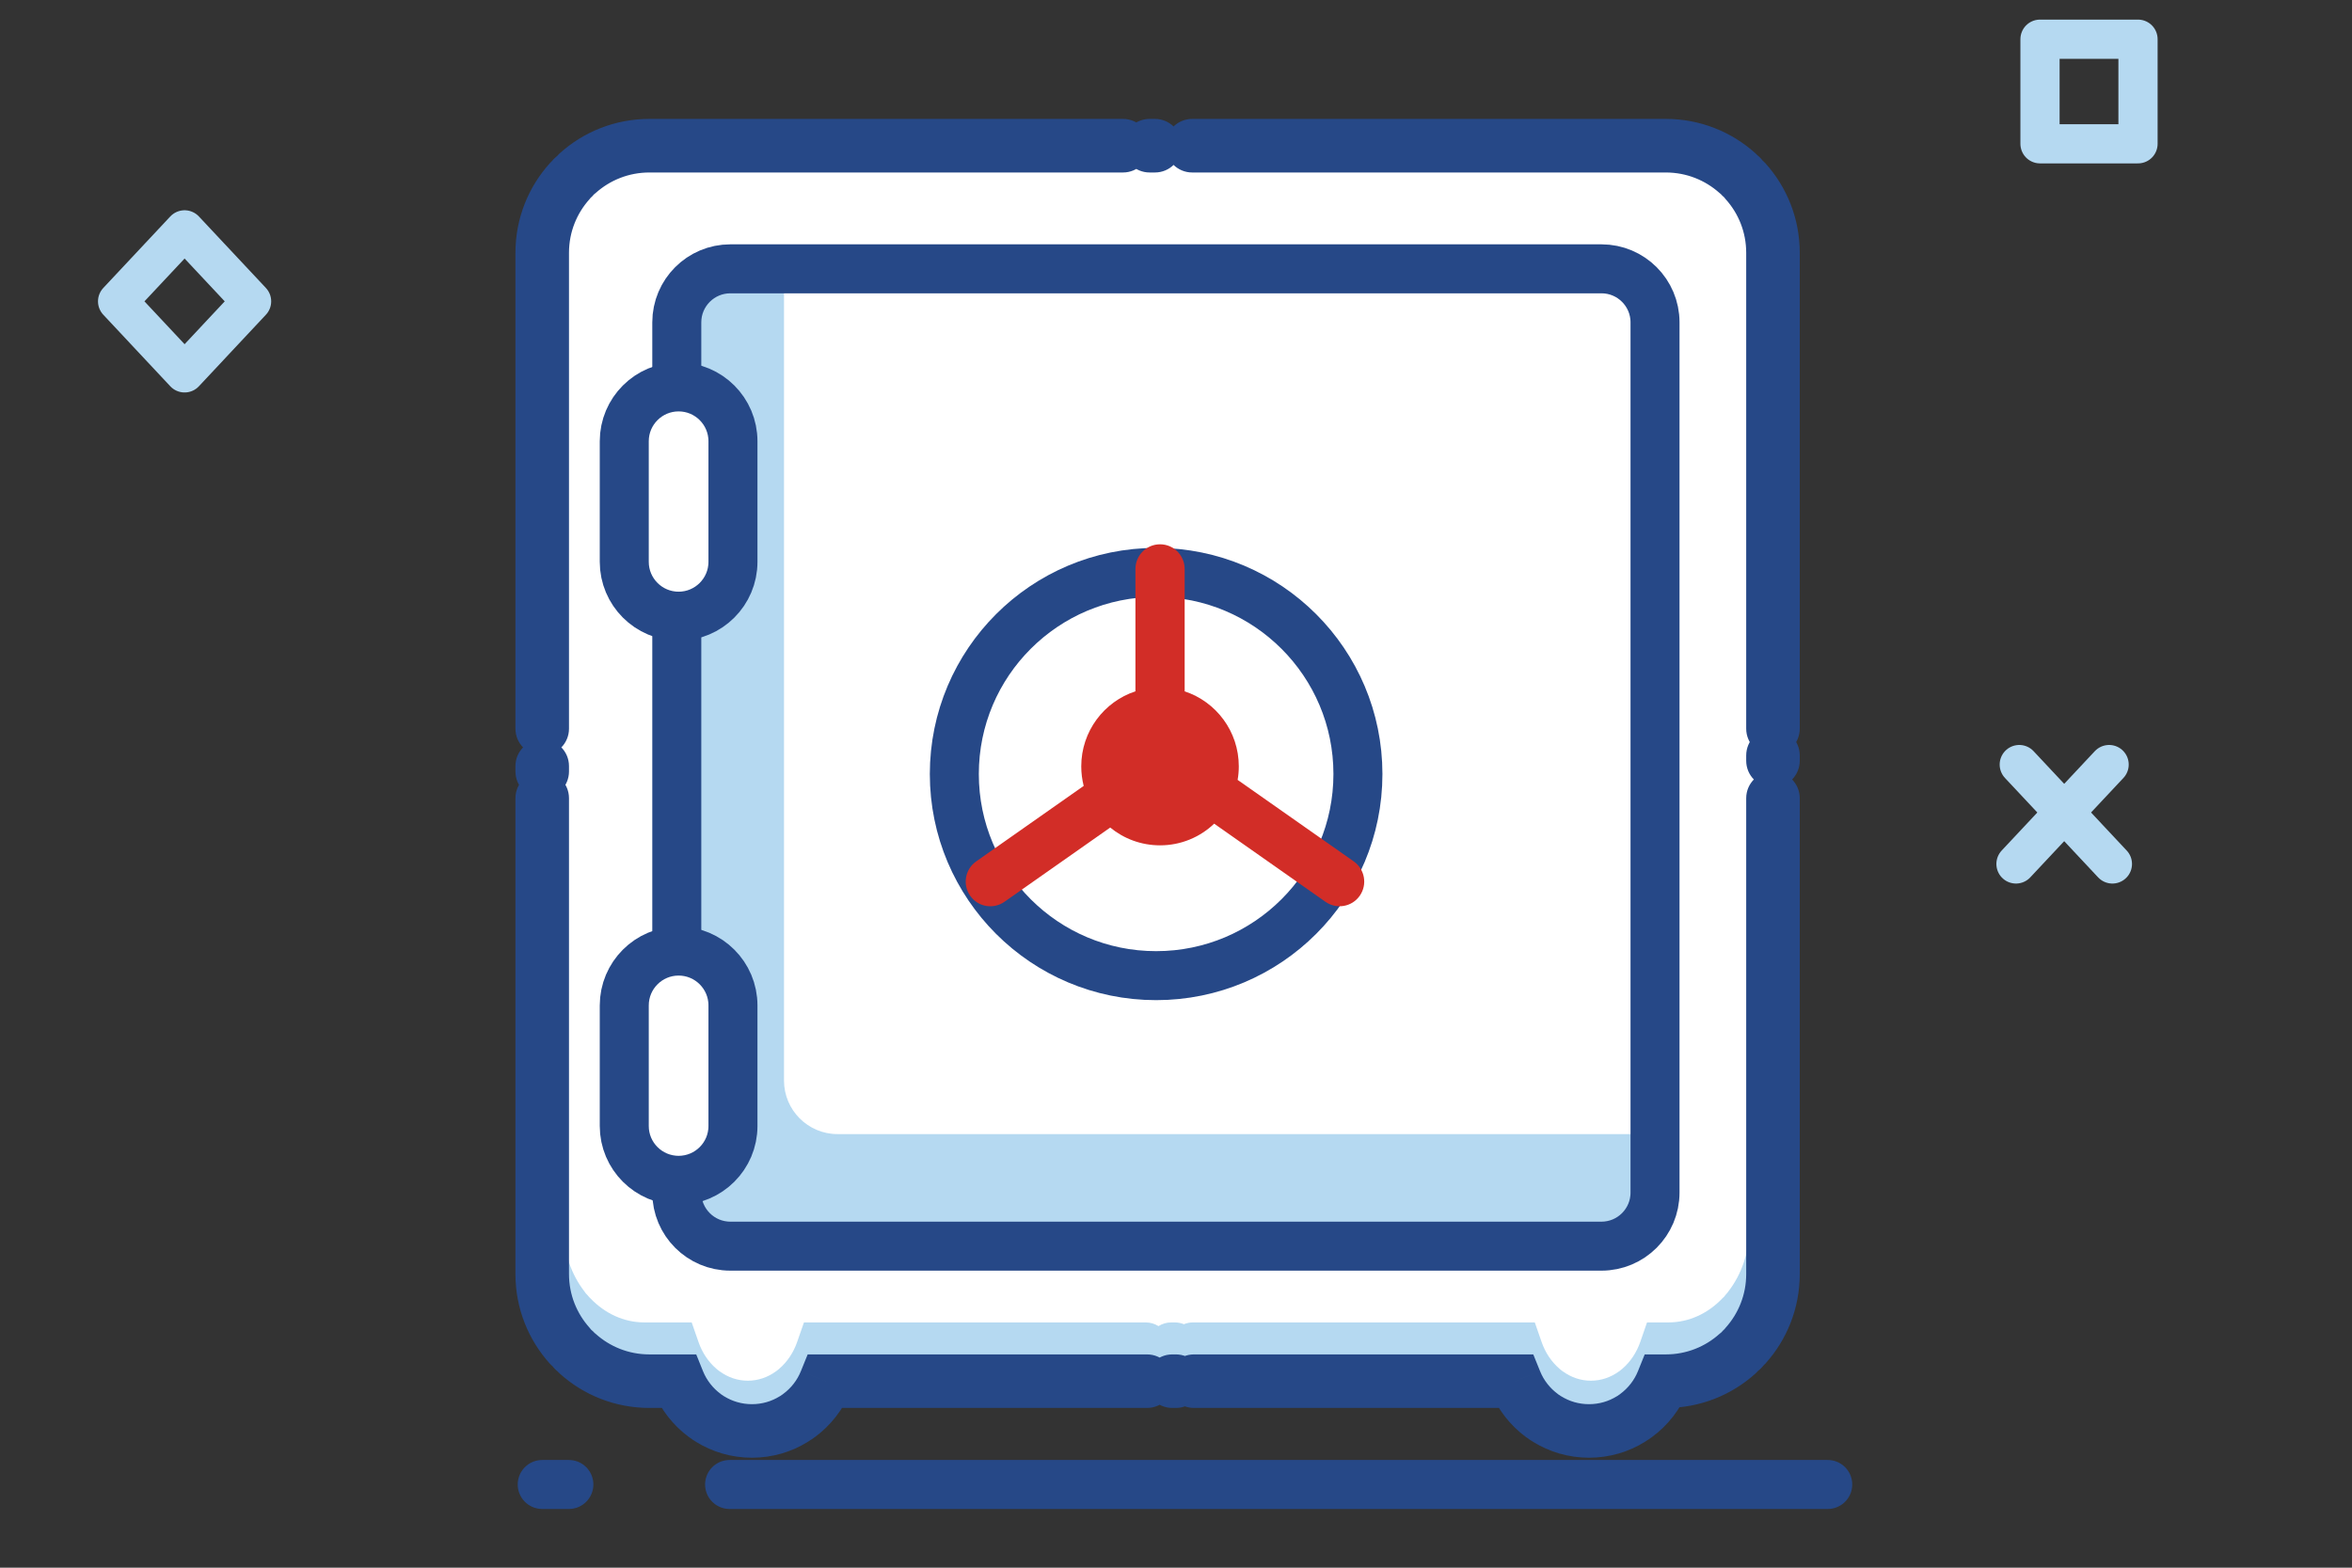 <svg width="60" height="40" viewBox="0 0 60 40" fill="none" xmlns="http://www.w3.org/2000/svg">
<rect x="0" y="0" width="60" height="40" fill="#333333" stroke="none"/>
<path d="M54.541 1H52.041V3.669H54.541V1Z" stroke="#B5D9F1" stroke-linecap="round" stroke-linejoin="round"/>
<path d="M4.709 5.865L3 7.689L4.709 9.514L6.418 7.689L4.709 5.865Z" stroke="#B5D9F1" stroke-linecap="round" stroke-linejoin="round"/>
<path d="M51.512 19.508L53.888 22.044" stroke="#B5D9F1" stroke-linecap="round" stroke-linejoin="round"/>
<path d="M53.804 19.508L51.428 22.044" stroke="#B5D9F1" stroke-linecap="round" stroke-linejoin="round"/>
<path d="M13.832 37.877H46.626" stroke="#264887" stroke-width="1.25" stroke-linecap="round" stroke-dasharray="0.68 4.1 112.04 3.42"/>
<path fill-rule="evenodd" clip-rule="evenodd" d="M13.832 6.45C13.832 4.941 15.056 3.717 16.565 3.717H42.496C44.006 3.717 45.229 4.941 45.229 6.45V32.508C45.229 34.017 44.006 35.241 42.496 35.241H42.418C42.118 35.986 41.388 36.511 40.536 36.511C39.684 36.511 38.954 35.986 38.653 35.241H21.065C20.764 35.986 20.035 36.511 19.182 36.511C18.33 36.511 17.6 35.986 17.3 35.241H16.565C15.056 35.241 13.832 34.017 13.832 32.508V6.45Z" fill="white"/>
<path d="M42.481 33.742H42.016L41.843 34.242C41.748 34.514 41.589 34.75 41.388 34.923L41.371 34.937C41.365 34.942 41.359 34.947 41.353 34.951L41.346 34.957C41.338 34.964 41.33 34.97 41.322 34.977C41.313 34.983 41.305 34.989 41.297 34.994C41.09 35.143 40.847 35.229 40.585 35.229C40.322 35.229 40.079 35.143 39.873 34.994C39.867 34.99 39.861 34.986 39.854 34.982C39.849 34.977 39.843 34.972 39.837 34.968L39.83 34.962C39.822 34.956 39.813 34.95 39.805 34.944C39.8 34.94 39.796 34.935 39.791 34.931C39.788 34.929 39.785 34.926 39.782 34.923C39.58 34.75 39.421 34.514 39.327 34.242L39.153 33.742H38.688H30.434C30.352 33.742 30.274 33.758 30.202 33.788C30.129 33.758 30.051 33.742 29.97 33.742H29.877C29.76 33.742 29.649 33.776 29.553 33.836C29.456 33.776 29.345 33.742 29.228 33.742H20.973H20.509L20.335 34.242C20.24 34.514 20.082 34.75 19.88 34.923C19.874 34.928 19.869 34.933 19.863 34.938C19.86 34.94 19.857 34.943 19.854 34.945C19.851 34.947 19.848 34.949 19.846 34.951L19.838 34.957C19.83 34.964 19.822 34.97 19.814 34.977C19.805 34.983 19.797 34.989 19.789 34.994C19.583 35.143 19.339 35.229 19.077 35.229C18.815 35.229 18.571 35.143 18.365 34.994C18.359 34.99 18.353 34.986 18.347 34.982C18.341 34.977 18.335 34.972 18.329 34.968L18.322 34.962C18.314 34.956 18.306 34.95 18.297 34.944C18.29 34.937 18.282 34.93 18.274 34.923C18.072 34.75 17.913 34.514 17.819 34.242L17.645 33.742H17.181H16.836L16.826 33.742L16.817 33.742H16.813L16.799 33.742L16.786 33.742H16.441C15.91 33.742 15.427 33.51 15.061 33.127C15.051 33.116 15.04 33.106 15.029 33.096C15.019 33.083 15.009 33.071 14.999 33.059L14.987 33.046C14.973 33.029 14.958 33.014 14.943 32.999C14.931 32.981 14.918 32.963 14.905 32.946C14.576 32.52 14.376 31.959 14.376 31.342V32.513C14.376 33.13 14.576 33.691 14.905 34.117C14.918 34.134 14.931 34.152 14.943 34.17C14.958 34.185 14.973 34.2 14.987 34.217L14.999 34.231C15.009 34.242 15.019 34.254 15.029 34.267C15.04 34.277 15.051 34.287 15.061 34.298C15.427 34.681 15.91 34.913 16.441 34.913H16.786L16.799 34.913L16.813 34.913H16.817L16.826 34.913L16.836 34.913H17.181H17.645L17.819 35.413C17.913 35.686 18.072 35.921 18.274 36.094C18.282 36.101 18.29 36.108 18.297 36.115C18.306 36.121 18.314 36.127 18.322 36.134L18.329 36.139C18.335 36.144 18.341 36.148 18.347 36.153C18.353 36.157 18.359 36.161 18.365 36.166C18.571 36.314 18.815 36.4 19.077 36.4C19.339 36.4 19.583 36.314 19.789 36.166C19.792 36.163 19.796 36.161 19.799 36.158C19.804 36.155 19.809 36.152 19.814 36.148C19.822 36.142 19.83 36.135 19.838 36.128L19.846 36.123C19.848 36.121 19.851 36.119 19.853 36.117C19.857 36.114 19.86 36.111 19.863 36.109C19.869 36.104 19.874 36.099 19.88 36.094C20.082 35.921 20.24 35.686 20.335 35.413L20.509 34.913H20.973H29.228C29.345 34.913 29.456 34.947 29.553 35.007C29.649 34.947 29.76 34.913 29.877 34.913H29.97C30.051 34.913 30.129 34.929 30.202 34.959C30.274 34.929 30.352 34.913 30.434 34.913H38.688H39.153L39.327 35.413C39.421 35.686 39.58 35.921 39.782 36.094C39.79 36.101 39.797 36.108 39.805 36.115C39.813 36.121 39.822 36.127 39.83 36.134L39.837 36.139C39.839 36.141 39.842 36.143 39.844 36.145C39.848 36.147 39.851 36.15 39.854 36.153C39.861 36.157 39.867 36.161 39.873 36.166C40.079 36.314 40.322 36.4 40.585 36.4C40.847 36.4 41.09 36.314 41.297 36.166C41.305 36.16 41.313 36.154 41.322 36.148C41.33 36.142 41.338 36.135 41.346 36.128L41.353 36.123C41.359 36.118 41.365 36.113 41.371 36.108L41.388 36.094C41.589 35.921 41.748 35.686 41.843 35.413L42.016 34.913H42.481H42.517H42.52H42.523H42.559C43.09 34.913 43.573 34.681 43.939 34.298C43.954 34.283 43.969 34.268 43.985 34.254C43.998 34.237 44.011 34.219 44.025 34.203L44.037 34.189C44.047 34.177 44.057 34.165 44.068 34.154C44.076 34.142 44.086 34.129 44.095 34.117C44.424 33.691 44.624 33.13 44.624 32.513V31.342C44.624 31.959 44.424 32.52 44.095 32.946C44.086 32.958 44.076 32.97 44.068 32.983C44.057 32.994 44.047 33.006 44.037 33.018L44.025 33.032C44.011 33.048 43.998 33.066 43.985 33.083C43.969 33.097 43.954 33.112 43.939 33.127C43.573 33.51 43.09 33.742 42.559 33.742H42.523H42.52H42.517H42.481Z" fill="#B5D9F1"/>
<path d="M44.624 18.295C44.624 18.077 44.699 17.88 44.82 17.736C44.699 17.591 44.624 17.394 44.624 17.177V18.295Z" fill="#B5D9F1"/>
<path d="M14.376 16.218C14.376 16.436 14.302 16.633 14.18 16.777C14.302 16.921 14.376 17.119 14.376 17.336V17.124C14.376 16.978 14.343 16.842 14.284 16.724C14.343 16.607 14.376 16.47 14.376 16.325V16.218Z" fill="#B5D9F1"/>
<path d="M14.376 17.496C14.376 17.642 14.343 17.778 14.284 17.895C14.343 18.013 14.376 18.149 14.376 18.295V17.496Z" fill="#B5D9F1"/>
<path d="M42.418 35.241V34.558H41.957L41.785 34.985L42.418 35.241ZM38.653 35.241L39.287 34.985L39.114 34.558H38.653V35.241ZM21.065 35.241V34.558H20.604L20.431 34.985L21.065 35.241ZM17.3 35.241L17.933 34.985L17.761 34.558H17.3V35.241ZM14.282 3.909C14.001 4.161 13.978 4.593 14.23 4.874C14.483 5.155 14.915 5.178 15.195 4.925L14.282 3.909ZM15.11 5.007C15.375 4.739 15.373 4.306 15.106 4.041C14.838 3.775 14.405 3.777 14.139 4.045L15.11 5.007ZM14.12 4.065C13.856 4.335 13.862 4.767 14.132 5.031C14.402 5.294 14.834 5.289 15.098 5.019L14.12 4.065ZM15.04 5.081C15.292 4.8 15.269 4.368 14.989 4.116C14.708 3.863 14.276 3.886 14.024 4.167L15.04 5.081ZM13.149 18.592C13.149 18.97 13.455 19.276 13.832 19.276C14.209 19.276 14.515 18.97 14.515 18.592H13.149ZM14.515 19.547C14.515 19.17 14.209 18.864 13.832 18.864C13.455 18.864 13.149 19.17 13.149 19.547H14.515ZM13.149 19.684C13.149 20.061 13.455 20.367 13.832 20.367C14.209 20.367 14.515 20.061 14.515 19.684H13.149ZM14.515 20.366C14.515 19.989 14.209 19.683 13.832 19.683C13.455 19.683 13.149 19.989 13.149 20.366H14.515ZM14.024 34.791C14.276 35.072 14.708 35.095 14.989 34.843C15.269 34.59 15.292 34.158 15.04 33.878L14.024 34.791ZM15.121 33.964C14.854 33.698 14.421 33.7 14.155 33.967C13.89 34.235 13.891 34.668 14.159 34.934L15.121 33.964ZM14.179 34.953C14.449 35.217 14.882 35.212 15.145 34.941C15.409 34.671 15.404 34.239 15.134 33.975L14.179 34.953ZM15.195 34.033C14.915 33.781 14.483 33.804 14.23 34.084C13.978 34.365 14.001 34.797 14.282 35.049L15.195 34.033ZM16.907 35.924C17.285 35.924 17.59 35.618 17.59 35.241C17.59 34.864 17.285 34.558 16.907 34.558V35.924ZM16.934 34.558C16.557 34.558 16.251 34.864 16.251 35.241C16.251 35.618 16.557 35.924 16.934 35.924V34.558ZM16.938 35.924C17.315 35.924 17.621 35.618 17.621 35.241C17.621 34.864 17.315 34.558 16.938 34.558V35.924ZM16.957 34.558C16.58 34.558 16.274 34.864 16.274 35.241C16.274 35.618 16.58 35.924 16.957 35.924V34.558ZM17.575 36.667C17.878 36.891 18.306 36.826 18.53 36.522C18.754 36.218 18.689 35.791 18.385 35.567L17.575 36.667ZM18.433 35.6C18.12 35.39 17.695 35.473 17.485 35.787C17.275 36.1 17.358 36.524 17.671 36.735L18.433 35.6ZM17.685 36.744C18 36.953 18.424 36.867 18.632 36.552C18.84 36.237 18.755 35.813 18.44 35.605L17.685 36.744ZM18.475 35.628C18.154 35.429 17.733 35.528 17.535 35.849C17.336 36.17 17.435 36.591 17.756 36.789L18.475 35.628ZM20.608 36.789C20.929 36.591 21.028 36.17 20.83 35.849C20.631 35.528 20.21 35.429 19.889 35.628L20.608 36.789ZM19.938 35.596C19.626 35.808 19.546 36.233 19.758 36.545C19.97 36.857 20.395 36.938 20.707 36.725L19.938 35.596ZM20.721 36.716C21.032 36.501 21.11 36.076 20.896 35.765C20.681 35.455 20.256 35.377 19.945 35.591L20.721 36.716ZM19.979 35.567C19.676 35.791 19.611 36.218 19.834 36.522C20.058 36.826 20.486 36.891 20.79 36.667L19.979 35.567ZM29.261 35.924C29.638 35.924 29.944 35.618 29.944 35.241C29.944 34.864 29.638 34.558 29.261 34.558V35.924ZM29.905 34.558C29.528 34.558 29.222 34.864 29.222 35.241C29.222 35.618 29.528 35.924 29.905 35.924V34.558ZM29.997 35.924C30.375 35.924 30.68 35.618 30.68 35.241C30.68 34.864 30.375 34.558 29.997 34.558V35.924ZM30.458 34.558C30.08 34.558 29.774 34.864 29.774 35.241C29.774 35.618 30.08 35.924 30.458 35.924V34.558ZM38.928 36.667C39.232 36.891 39.66 36.826 39.883 36.522C40.107 36.218 40.042 35.791 39.739 35.567L38.928 36.667ZM39.787 35.6C39.473 35.39 39.049 35.473 38.839 35.787C38.628 36.1 38.712 36.524 39.025 36.735L39.787 35.6ZM39.039 36.744C39.353 36.953 39.777 36.867 39.986 36.552C40.194 36.237 40.108 35.813 39.794 35.605L39.039 36.744ZM39.829 35.628C39.508 35.429 39.087 35.528 38.888 35.849C38.69 36.17 38.789 36.591 39.11 36.789L39.829 35.628ZM41.962 36.789C42.283 36.591 42.382 36.17 42.183 35.849C41.985 35.528 41.564 35.429 41.243 35.628L41.962 36.789ZM41.292 35.596C40.98 35.808 40.899 36.233 41.112 36.545C41.324 36.857 41.749 36.938 42.061 36.725L41.292 35.596ZM42.075 36.716C42.385 36.501 42.463 36.076 42.249 35.765C42.035 35.455 41.609 35.377 41.299 35.591L42.075 36.716ZM41.333 35.567C41.029 35.791 40.964 36.218 41.188 36.522C41.412 36.826 41.84 36.891 42.143 36.667L41.333 35.567ZM42.455 35.924C42.832 35.924 43.138 35.618 43.138 35.241C43.138 34.864 42.832 34.558 42.455 34.558V35.924ZM42.458 34.558C42.08 34.558 41.774 34.864 41.774 35.241C41.774 35.618 42.08 35.924 42.458 35.924V34.558ZM42.458 35.924C42.835 35.924 43.141 35.618 43.141 35.241C43.141 34.864 42.835 34.558 42.458 34.558V35.924ZM42.46 34.558C42.083 34.558 41.777 34.864 41.777 35.241C41.777 35.618 42.083 35.924 42.46 35.924V34.558ZM44.779 35.049C45.06 34.797 45.083 34.365 44.831 34.084C44.579 33.804 44.147 33.781 43.866 34.033L44.779 35.049ZM43.952 33.952C43.686 34.219 43.688 34.652 43.956 34.918C44.224 35.183 44.656 35.182 44.922 34.914L43.952 33.952ZM44.941 34.894C45.205 34.624 45.2 34.191 44.93 33.928C44.66 33.664 44.227 33.669 43.964 33.94L44.941 34.894ZM44.021 33.878C43.769 34.158 43.792 34.59 44.072 34.843C44.353 35.095 44.785 35.072 45.037 34.791L44.021 33.878ZM45.912 20.366C45.912 19.989 45.606 19.683 45.229 19.683C44.852 19.683 44.546 19.989 44.546 20.366H45.912ZM44.546 19.411C44.546 19.788 44.852 20.094 45.229 20.094C45.606 20.094 45.912 19.788 45.912 19.411H44.546ZM45.912 19.275C45.912 18.897 45.606 18.591 45.229 18.591C44.852 18.591 44.546 18.897 44.546 19.275H45.912ZM44.546 18.592C44.546 18.97 44.852 19.276 45.229 19.276C45.606 19.276 45.912 18.97 45.912 18.592H44.546ZM45.037 4.167C44.785 3.886 44.353 3.863 44.072 4.116C43.792 4.368 43.769 4.8 44.021 5.081L45.037 4.167ZM43.94 4.995C44.208 5.261 44.64 5.259 44.906 4.991C45.172 4.723 45.17 4.291 44.902 4.025L43.94 4.995ZM44.882 4.005C44.612 3.742 44.179 3.747 43.916 4.017C43.652 4.287 43.658 4.72 43.928 4.983L44.882 4.005ZM43.866 4.925C44.147 5.178 44.579 5.155 44.831 4.874C45.083 4.593 45.06 4.161 44.779 3.909L43.866 4.925ZM30.413 3.034C30.036 3.034 29.73 3.34 29.73 3.717C29.73 4.095 30.036 4.401 30.413 4.401V3.034ZM29.463 4.401C29.84 4.401 30.146 4.095 30.146 3.717C30.146 3.34 29.84 3.034 29.463 3.034V4.401ZM29.327 3.034C28.95 3.034 28.644 3.34 28.644 3.717C28.644 4.095 28.95 4.401 29.327 4.401V3.034ZM28.648 4.401C29.025 4.401 29.331 4.095 29.331 3.717C29.331 3.34 29.025 3.034 28.648 3.034V4.401ZM16.565 3.034C15.688 3.034 14.886 3.366 14.282 3.909L15.195 4.925C15.559 4.599 16.038 4.401 16.565 4.401V3.034ZM14.139 4.045C14.133 4.051 14.126 4.058 14.12 4.065L15.098 5.019C15.102 5.015 15.106 5.011 15.11 5.007L14.139 4.045ZM14.024 4.167C13.48 4.772 13.149 5.573 13.149 6.45H14.515C14.515 5.923 14.713 5.444 15.04 5.081L14.024 4.167ZM13.149 6.45V18.592H14.515V6.45H13.149ZM13.149 19.547V19.684H14.515V19.547H13.149ZM13.149 20.366V32.508H14.515V20.366H13.149ZM13.149 32.508C13.149 33.385 13.48 34.187 14.024 34.791L15.04 33.878C14.713 33.514 14.515 33.035 14.515 32.508H13.149ZM14.159 34.934C14.166 34.94 14.173 34.947 14.179 34.953L15.134 33.975C15.13 33.971 15.126 33.968 15.121 33.964L14.159 34.934ZM14.282 35.049C14.886 35.593 15.688 35.924 16.565 35.924V34.558C16.038 34.558 15.559 34.36 15.195 34.033L14.282 35.049ZM16.565 35.924H16.907V34.558H16.565V35.924ZM16.934 35.924H16.938V34.558H16.934V35.924ZM16.957 35.924H17.3V34.558H16.957V35.924ZM16.666 35.497C16.856 35.967 17.173 36.371 17.575 36.667L18.385 35.567C18.185 35.419 18.027 35.218 17.933 34.985L16.666 35.497ZM17.671 36.735C17.676 36.738 17.68 36.741 17.685 36.744L18.44 35.605C18.438 35.603 18.435 35.602 18.433 35.6L17.671 36.735ZM17.756 36.789C18.171 37.046 18.66 37.194 19.182 37.194V35.828C18.922 35.828 18.68 35.755 18.475 35.628L17.756 36.789ZM19.182 37.194C19.704 37.194 20.194 37.046 20.608 36.789L19.889 35.628C19.684 35.755 19.443 35.828 19.182 35.828V37.194ZM20.707 36.725C20.712 36.722 20.717 36.719 20.721 36.716L19.945 35.591C19.943 35.593 19.941 35.594 19.938 35.596L20.707 36.725ZM20.79 36.667C21.191 36.371 21.508 35.967 21.698 35.497L20.431 34.985C20.337 35.218 20.18 35.419 19.979 35.567L20.79 36.667ZM21.065 35.924H29.261V34.558H21.065V35.924ZM29.905 35.924H29.997V34.558H29.905V35.924ZM30.458 35.924H38.653V34.558H30.458V35.924ZM38.02 35.497C38.21 35.967 38.527 36.371 38.928 36.667L39.739 35.567C39.538 35.419 39.381 35.218 39.287 34.985L38.02 35.497ZM39.025 36.735C39.029 36.738 39.034 36.741 39.039 36.744L39.794 35.605C39.791 35.603 39.789 35.602 39.787 35.6L39.025 36.735ZM39.11 36.789C39.525 37.046 40.014 37.194 40.536 37.194V35.828C40.275 35.828 40.034 35.755 39.829 35.628L39.11 36.789ZM40.536 37.194C41.058 37.194 41.547 37.046 41.962 36.789L41.243 35.628C41.038 35.755 40.796 35.828 40.536 35.828V37.194ZM42.061 36.725C42.066 36.722 42.07 36.719 42.075 36.716L41.299 35.591C41.297 35.593 41.294 35.594 41.292 35.596L42.061 36.725ZM42.143 36.667C42.545 36.371 42.862 35.967 43.052 35.497L41.785 34.985C41.691 35.218 41.533 35.419 41.333 35.567L42.143 36.667ZM42.418 35.924H42.455V34.558H42.418V35.924ZM42.458 35.924H42.458V34.558H42.458V35.924ZM42.46 35.924H42.496V34.558H42.46V35.924ZM42.496 35.924C43.374 35.924 44.175 35.593 44.779 35.049L43.866 34.033C43.502 34.36 43.023 34.558 42.496 34.558V35.924ZM44.922 34.914C44.928 34.907 44.935 34.901 44.941 34.894L43.964 33.94C43.96 33.944 43.956 33.948 43.952 33.952L44.922 34.914ZM45.037 34.791C45.581 34.187 45.912 33.385 45.912 32.508H44.546C44.546 33.035 44.348 33.514 44.021 33.878L45.037 34.791ZM45.912 32.508V20.366H44.546V32.508H45.912ZM45.912 19.411V19.275H44.546V19.411H45.912ZM45.912 18.592V6.45H44.546V18.592H45.912ZM45.912 6.45C45.912 5.573 45.581 4.772 45.037 4.167L44.021 5.081C44.348 5.444 44.546 5.923 44.546 6.45H45.912ZM44.902 4.025C44.895 4.018 44.889 4.012 44.882 4.005L43.928 4.983C43.932 4.987 43.936 4.991 43.94 4.995L44.902 4.025ZM44.779 3.909C44.175 3.366 43.374 3.034 42.496 3.034V4.401C43.023 4.401 43.502 4.599 43.866 4.925L44.779 3.909ZM42.496 3.034H30.413V4.401H42.496V3.034ZM29.463 3.034H29.327V4.401H29.463V3.034ZM28.648 3.034H16.565V4.401H28.648V3.034Z" fill="#264887"/>
<path fill-rule="evenodd" clip-rule="evenodd" d="M17.265 8.225C17.265 7.471 17.877 6.859 18.631 6.859H40.854C41.608 6.859 42.22 7.471 42.22 8.225V30.429C42.22 31.184 41.608 31.796 40.854 31.796H18.631C17.877 31.796 17.265 31.184 17.265 30.429V8.225Z" fill="white"/>
<path d="M20 7H18.366C17.612 7 17 7.612 17 8.366V30.57C17 31.325 17.612 31.937 18.366 31.937H40.588C41.343 31.937 41.955 31.325 41.955 30.57V28.937H21.366C20.612 28.937 20 28.325 20 27.57V7Z" fill="#B5D9F1"/>
<path fill-rule="evenodd" clip-rule="evenodd" d="M17.265 8.225C17.265 7.471 17.877 6.859 18.631 6.859H40.854C41.608 6.859 42.22 7.471 42.22 8.225V30.429C42.22 31.184 41.608 31.796 40.854 31.796H18.631C17.877 31.796 17.265 31.184 17.265 30.429V8.225Z" stroke="#264887" stroke-width="1.25" stroke-linecap="round" stroke-linejoin="round"/>
<path fill-rule="evenodd" clip-rule="evenodd" d="M15.925 11.258C15.925 10.493 16.546 9.872 17.311 9.872C18.077 9.872 18.698 10.493 18.698 11.258V14.335C18.698 15.101 18.077 15.722 17.311 15.722C16.546 15.722 15.925 15.101 15.925 14.335V11.258Z" fill="white"/>
<path fill-rule="evenodd" clip-rule="evenodd" d="M15.925 11.258C15.925 10.493 16.546 9.872 17.311 9.872C18.077 9.872 18.698 10.493 18.698 11.258V14.335C18.698 15.101 18.077 15.722 17.311 15.722C16.546 15.722 15.925 15.101 15.925 14.335V11.258Z" stroke="#264887" stroke-width="1.25" stroke-linecap="round" stroke-linejoin="round"/>
<path fill-rule="evenodd" clip-rule="evenodd" d="M15.925 25.654C15.925 24.888 16.546 24.267 17.311 24.267C18.077 24.267 18.698 24.888 18.698 25.654V28.73C18.698 29.496 18.077 30.116 17.311 30.116C16.546 30.116 15.925 29.496 15.925 28.73V25.654Z" fill="white"/>
<path fill-rule="evenodd" clip-rule="evenodd" d="M15.925 25.654C15.925 24.888 16.546 24.267 17.311 24.267C18.077 24.267 18.698 24.888 18.698 25.654V28.73C18.698 29.496 18.077 30.116 17.311 30.116C16.546 30.116 15.925 29.496 15.925 28.73V25.654Z" stroke="#264887" stroke-width="1.25" stroke-linecap="round" stroke-linejoin="round"/>
<path d="M29.493 24.894C32.335 24.894 34.641 22.591 34.641 19.75C34.641 16.908 32.335 14.605 29.493 14.605C26.65 14.605 24.345 16.908 24.345 19.75C24.345 22.591 26.65 24.894 29.493 24.894Z" stroke="#264887" stroke-width="1.25"/>
<path fill-rule="evenodd" clip-rule="evenodd" d="M30.221 14.52C30.221 14.169 29.94 13.888 29.593 13.888C29.244 13.888 28.965 14.171 28.965 14.52V17.639C28.163 17.903 27.583 18.661 27.583 19.554C27.583 19.726 27.605 19.893 27.645 20.053L24.904 21.978C24.619 22.178 24.55 22.571 24.749 22.855C24.949 23.142 25.34 23.209 25.625 23.009L28.322 21.115C28.669 21.399 29.111 21.569 29.593 21.569C30.128 21.569 30.614 21.359 30.974 21.016L33.812 23.009C34.097 23.209 34.489 23.14 34.688 22.855C34.888 22.568 34.817 22.177 34.532 21.977L31.572 19.899C31.592 19.787 31.602 19.672 31.602 19.554C31.602 18.661 31.023 17.904 30.221 17.64V14.52Z" fill="#D22D27"/>
<defs>
<clipPath id="clip0">
<rect width="60" height="40" fill="white"/>
</clipPath>
</defs>
</svg>
